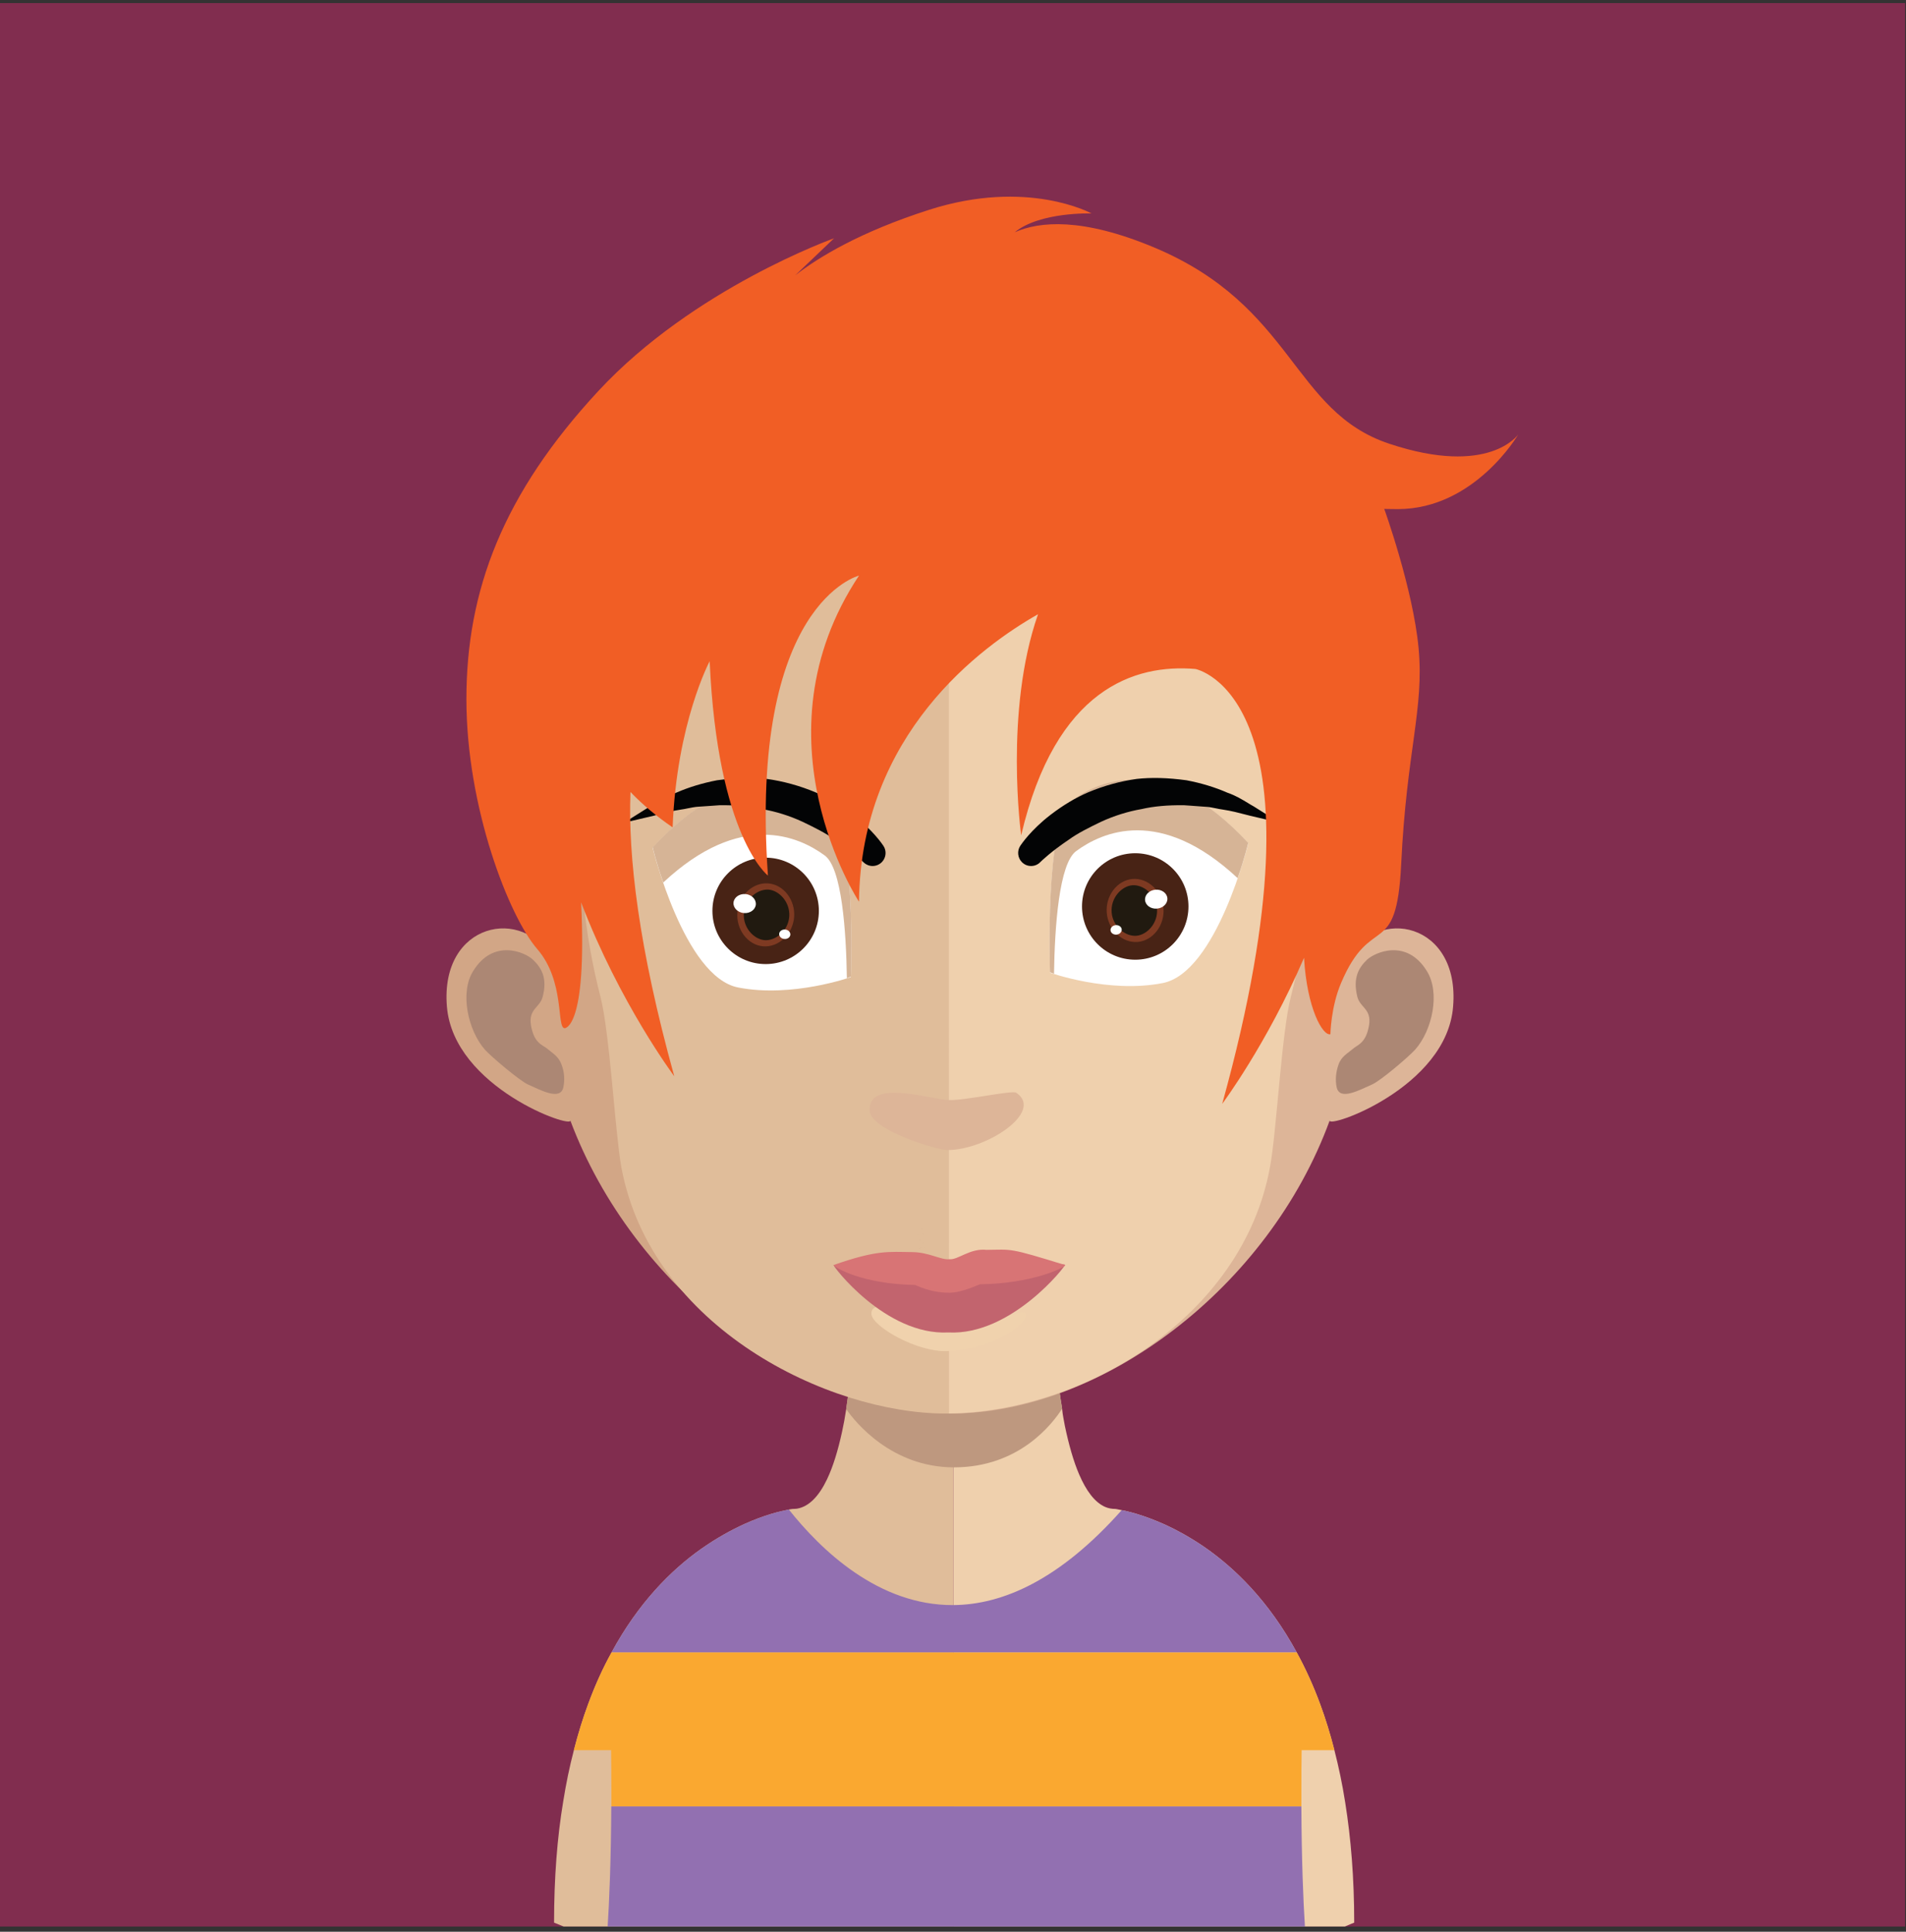 <?xml version="1.0" encoding="UTF-8" standalone="no"?><!DOCTYPE svg PUBLIC "-//W3C//DTD SVG 1.1//EN" "http://www.w3.org/Graphics/SVG/1.1/DTD/svg11.dtd"><svg width="100%" height="100%" viewBox="0 0 297 301" version="1.1" xmlns="http://www.w3.org/2000/svg" xmlns:xlink="http://www.w3.org/1999/xlink" xml:space="preserve" style="fill-rule:evenodd;clip-rule:evenodd;stroke-linejoin:round;stroke-miterlimit:1.414;"><rect x="0" y="0" width="297" height="301" fill="#333333" stroke="none"/><g id="_18"><rect x="0" y="0.48" width="296.866" height="299.71" style="fill:#812d4f;fill-rule:nonzero;"/><path d="M148.554,188.42l0,111.76l-60.736,0c-0.988,-0.39 -1.481,-0.6 -1.481,-0.6c0,-7.01 0.493,-13.29 1.419,-18.84c0.453,-2.86 1.008,-5.52 1.667,-8.03c0.658,-2.57 1.399,-4.96 2.222,-7.18c1.09,-2.96 2.304,-5.64 3.641,-8.04c4.177,-7.72 9.259,-12.82 13.971,-16.15c2.407,-1.69 4.711,-2.95 6.728,-3.87c1.543,-0.7 2.921,-1.19 4.053,-1.54c1.316,-0.4 2.304,-0.6 2.88,-0.72c0.37,-0.07 0.576,-0.09 0.576,-0.09c0.226,0 0.453,-0.02 0.679,-0.04c1.893,-0.31 3.457,-1.97 4.711,-4.61c0.927,-1.95 1.688,-4.44 2.325,-7.36c0.248,-1.13 0.453,-2.24 0.638,-3.48c0.309,-2.08 0.597,-4.24 0.844,-6.5c0.103,-1.38 0.247,-2.72 0.391,-4.14c0.535,-6.83 0.699,-14.34 0.699,-21.41c0,0 8.148,0.84 14.773,0.84Z" style="fill:#e0bd9a;fill-rule:nonzero;"/><path d="M211.017,299.58c0,0 -0.555,0.21 -1.44,0.6l-61.023,0l0,-111.76l0.144,0c6.563,0 14.834,-0.84 14.834,-0.84c0,7.03 0.144,14.42 0.679,21.25c0.144,1.36 0.308,2.74 0.391,4.05c0.267,2.37 0.555,4.57 0.905,6.65l0,0.04c0.082,0.95 0.288,1.79 0.432,2.65c0.617,2.92 1.337,5.48 2.222,7.53c1.09,2.53 2.407,4.32 4.012,5.04c0.514,0.23 1.07,0.33 1.625,0.33c0,0 0.35,0.04 0.988,0.19c1.008,0.18 2.716,0.62 4.855,1.46c0.618,0.25 1.276,0.51 1.955,0.82c1.81,0.83 3.827,1.94 5.925,3.36c4.856,3.33 10.185,8.51 14.546,16.54c1.317,2.4 2.552,5.08 3.642,8.04c0.823,2.22 1.564,4.61 2.222,7.18c0.658,2.55 1.235,5.27 1.687,8.17c0.885,5.54 1.399,11.75 1.399,18.7Z" style="fill:#efd0ad;fill-rule:nonzero;"/><clipPath id="_clip1"><rect x="131.851" y="208.8" width="33.65" height="19.84"/></clipPath><g clip-path="url(#_clip1)"><path d="M165.502,219.46l0,0.05c-1.532,2.36 -6.671,9.13 -16.85,9.13l-0.099,0c-9.636,-0.05 -15.269,-7.02 -16.702,-9.08c0.297,-2.06 0.593,-4.23 0.84,-6.48c0.099,-1.33 0.247,-2.71 0.395,-4.13c4.695,1.18 9.834,1.91 15.269,2.01l0.198,0c5.633,-0.1 10.822,-0.88 15.664,-2.16c0.148,1.33 0.296,2.7 0.395,4.03c0.247,2.36 0.544,4.57 0.89,6.63Z" style="fill:#be987f;fill-rule:nonzero;"/></g><path d="M147.861,60.48c-64.336,0 -64.682,53.78 -61.817,88.99c-4.397,-8.35 -17.492,-5.79 -16.405,7.37c1.038,12.67 19.746,19.13 19.222,17.73c9.743,26.04 35.529,45.68 59,45.68l0.494,0l0,-159.77l-0.494,0Z" style="fill:#d2a686;fill-rule:nonzero;"/><path d="M148.207,60.48c64.336,0 64.682,53.78 61.865,88.99c4.398,-8.35 17.443,-5.79 16.356,7.37c-0.988,12.67 -19.733,19.13 -19.222,17.73c-9.49,26.04 -35.528,45.68 -58.999,45.68c-0.148,0 -0.346,0 -0.346,0l-0.148,-159.77c0,0 0.346,0 0.494,0Z" style="fill:#ddb598;fill-rule:nonzero;"/><path d="M147.355,75.66c-21.149,0 -36.665,6.14 -46.004,18.22c-13.095,16.94 -12.6,42.77 -7.808,61.34c1.483,5.7 2.274,20.97 3.262,26.57c4.596,25.1 32.316,38.46 50.55,38.46c0,0 0.346,0 0.494,0l0,-144.59c-0.148,0 -0.296,0 -0.296,0" style="fill:#e0bd9a;fill-rule:nonzero;"/><path d="M193.309,93.93c-9.289,-12.04 -24.608,-18.18 -45.46,-18.27l0,144.59c20.852,-0.25 45.806,-14.89 50.056,-38.46c1.037,-5.6 1.779,-20.87 3.261,-26.57c4.843,-18.52 5.337,-44.3 -7.857,-61.29Z" style="fill:#efd0ad;fill-rule:nonzero;"/><path d="M129.886,76.02l-0.267,0.26l0.045,0.09c0.09,-0.13 0.134,-0.26 0.222,-0.35Z" style="fill:#432e1b;fill-rule:nonzero;"/><path d="M101.696,132.09c0,0 4.908,20.14 13.335,21.78c8.426,1.64 17.546,-1.62 17.546,-1.62c0,0 0.872,-23.67 -3.443,-26.76c-4.31,-3.11 -14.249,-7.59 -27.438,6.6Z" style="fill:#fff;fill-rule:nonzero;"/><path d="M194.507,131.4c0,0 -4.909,20.14 -13.335,21.78c-8.427,1.65 -17.547,-1.62 -17.547,-1.62c0,0 -0.872,-23.66 3.443,-26.76c4.311,-3.1 14.25,-7.59 27.439,6.6Z" style="fill:#fff;fill-rule:nonzero;"/><path d="M73.741,151.29c3.162,-5.11 8.104,-2.9 9.289,-1.77c1.285,1.23 2.323,2.8 1.532,5.8c-0.445,1.72 -2.224,1.86 -1.828,4.42c0.494,2.9 1.828,3.04 2.619,3.73c0.741,0.64 1.68,1.13 2.125,2.36c0.494,1.23 0.543,2.5 0.296,3.63c-0.494,2.07 -3.508,0.4 -5.534,-0.49c-1.334,-0.64 -5.584,-4.22 -6.671,-5.4c-2.668,-3.05 -3.953,-8.94 -1.828,-12.28Z" style="fill:#ac8774;fill-rule:nonzero;"/><path d="M222.327,151.29c-3.163,-5.11 -8.055,-2.9 -9.29,-1.77c-1.285,1.23 -2.273,2.8 -1.532,5.8c0.445,1.72 2.224,1.86 1.828,4.42c-0.494,2.9 -1.828,3.04 -2.569,3.73c-0.741,0.64 -1.729,1.13 -2.174,2.36c-0.445,1.23 -0.544,2.5 -0.296,3.63c0.494,2.07 3.508,0.4 5.534,-0.49c1.383,-0.64 5.583,-4.22 6.671,-5.4c2.717,-3.05 3.953,-8.94 1.828,-12.28Z" style="fill:#ac8774;fill-rule:nonzero;"/><path d="M148.042,197.3" style="fill:#bc917b;fill-rule:nonzero;"/><path d="M148.042,197.3" style="fill:#bc917b;fill-rule:nonzero;"/><path d="M144.474,194.61c-0.101,-0.02 -0.202,-0.04 -0.303,-0.06c0.1,0.02 0.187,0.04 0.303,0.06Z" style="fill:#bc917b;fill-rule:nonzero;"/><path d="M148.042,194.42" style="fill:#bc917b;fill-rule:nonzero;"/><path d="M143.689,194.44c-0.093,-0.02 -0.177,-0.05 -0.269,-0.08l-0.01,0.01c0,0 0.104,0.03 0.279,0.07Z" style="fill:#bc917b;fill-rule:nonzero;"/><path d="M148.042,194.42" style="fill:#bc917b;fill-rule:nonzero;"/><path d="M135.508,173.07c-0.244,-4.99 9.178,-1.82 12.285,-1.67c2.454,0.13 9.923,-1.57 10.564,-1.13c4.393,2.96 -4.654,8.93 -10.721,8.93c-1.616,0 -11.981,-3.11 -12.128,-6.13Z" style="fill:#ddb598;fill-rule:nonzero;"/><path d="M88.923,126.97" style="fill:#432e1b;fill-rule:nonzero;"/><path d="M148.314,194.44" style="fill:#ba907b;fill-rule:nonzero;"/><path d="M148.314,194.44" style="fill:#ba907b;fill-rule:nonzero;"/><path d="M144.65,191.68c-0.104,-0.02 -0.208,-0.04 -0.311,-0.07c0.102,0.03 0.191,0.05 0.311,0.07Z" style="fill:#ba907b;fill-rule:nonzero;"/><path d="M148.314,191.48" style="fill:#ba907b;fill-rule:nonzero;"/><path d="M143.844,191.5c-0.096,-0.02 -0.183,-0.05 -0.277,-0.08l-0.011,0.01c0,0 0.108,0.03 0.288,0.07Z" style="fill:#ba907b;fill-rule:nonzero;"/><path d="M148.314,191.48" style="fill:#ba907b;fill-rule:nonzero;"/><path d="M132.589,152.18c0,0 -0.194,0.06 -0.627,0.24c-0.107,-7.26 -0.778,-17.23 -3.473,-19.14c-4.006,-2.93 -13.052,-7.06 -25.137,4.23c-1.099,-3.12 -1.65,-5.48 -1.65,-5.48c13.213,-14.22 23.16,-9.74 27.439,-6.64c4.319,3.11 3.448,26.79 3.448,26.79Z" style="fill:#d6b496;fill-rule:nonzero;"/><path d="M127.599,141.93c0,4.58 -3.713,8.29 -8.293,8.29c-4.581,0 -8.294,-3.71 -8.294,-8.29c0,-4.58 3.713,-8.29 8.294,-8.29c4.58,0 8.293,3.71 8.293,8.29Z" style="fill:#482315;fill-rule:nonzero;"/><path d="M118.92,147.45c-2.395,-0.19 -4.233,-2.61 -4.015,-5.27c0.214,-2.66 2.422,-4.73 4.819,-4.53c2.395,0.19 4.231,2.61 4.019,5.26c-0.218,2.66 -2.428,4.74 -4.823,4.54Z" style="fill:#7e3a22;fill-rule:nonzero;"/><path d="M119.127,146.49c-1.667,-0.14 -3.397,-1.97 -3.213,-4.22c0.188,-2.26 2.189,-3.78 3.856,-3.65c1.668,0.14 3.394,1.98 3.21,4.23c-0.183,2.26 -2.19,3.78 -3.853,3.64Z" style="fill:#211a10;fill-rule:nonzero;"/><path d="M148.447,196.82" style="fill:#ba907b;fill-rule:nonzero;"/><path d="M148.446,196.82l0.001,0l-0.001,0Z" style="fill:#ba907b;fill-rule:nonzero;"/><path d="M144.782,194.06c-0.105,-0.03 -0.208,-0.05 -0.311,-0.07c0.102,0.02 0.191,0.04 0.311,0.07Z" style="fill:#ba907b;fill-rule:nonzero;"/><path d="M148.447,193.86" style="fill:#ba907b;fill-rule:nonzero;"/><path d="M143.976,193.88c-0.096,-0.03 -0.183,-0.06 -0.277,-0.08l-0.01,0c0,0 0.107,0.03 0.287,0.08Z" style="fill:#ba907b;fill-rule:nonzero;"/><path d="M148.446,193.86l0.001,0l-0.001,0Z" style="fill:#ba907b;fill-rule:nonzero;"/><path d="M148.333,196.45" style="fill:#bc917b;fill-rule:nonzero;"/><path d="M148.333,196.45" style="fill:#bc917b;fill-rule:nonzero;"/><path d="M144.405,193.49c-0.112,-0.03 -0.223,-0.05 -0.334,-0.07c0.11,0.02 0.206,0.04 0.334,0.07Z" style="fill:#bc917b;fill-rule:nonzero;"/><path d="M148.333,193.28" style="fill:#bc917b;fill-rule:nonzero;"/><path d="M143.541,193.29c-0.103,-0.02 -0.196,-0.05 -0.297,-0.08l-0.011,0.01c0,0 0.115,0.03 0.308,0.07Z" style="fill:#bc917b;fill-rule:nonzero;"/><path d="M148.333,193.28" style="fill:#bc917b;fill-rule:nonzero;"/><path d="M148.085,195.6" style="fill:#bc917b;fill-rule:nonzero;"/><path d="M148.084,195.6l0.001,0l-0.001,0Z" style="fill:#bc917b;fill-rule:nonzero;"/><path d="M144.156,192.65c-0.111,-0.03 -0.222,-0.05 -0.333,-0.08c0.11,0.03 0.206,0.05 0.333,0.08Z" style="fill:#bc917b;fill-rule:nonzero;"/><path d="M148.085,192.43" style="fill:#bc917b;fill-rule:nonzero;"/><path d="M143.293,192.45c-0.103,-0.02 -0.196,-0.05 -0.297,-0.08l-0.011,0c0,0 0.114,0.04 0.308,0.08Z" style="fill:#bc917b;fill-rule:nonzero;"/><path d="M148.084,192.43l0.001,0l-0.001,0Z" style="fill:#bc917b;fill-rule:nonzero;"/><path d="M148.724,195.39" style="fill:#bc917b;fill-rule:nonzero;"/><path d="M148.724,195.39" style="fill:#bc917b;fill-rule:nonzero;"/><path d="M144.927,192.53c-0.108,-0.02 -0.215,-0.04 -0.323,-0.07c0.106,0.03 0.199,0.04 0.323,0.07Z" style="fill:#bc917b;fill-rule:nonzero;"/><path d="M148.724,192.33" style="fill:#bc917b;fill-rule:nonzero;"/><path d="M144.092,192.34c-0.099,-0.02 -0.189,-0.05 -0.287,-0.08l-0.011,0.01c0,0 0.111,0.03 0.298,0.07Z" style="fill:#bc917b;fill-rule:nonzero;"/><path d="M148.724,192.33" style="fill:#bc917b;fill-rule:nonzero;"/><path d="M163.614,151.5c0,0 0.193,0.05 0.626,0.23c0.108,-7.25 0.779,-17.22 3.473,-19.13c4.006,-2.94 13.052,-7.06 25.138,4.23c1.099,-3.12 1.649,-5.49 1.649,-5.49c-13.212,-14.22 -23.16,-9.74 -27.438,-6.63c-4.32,3.1 -3.448,26.79 -3.448,26.79Z" style="fill:#d6b496;fill-rule:nonzero;"/><path d="M168.603,141.24c0,4.59 3.713,8.3 8.294,8.3c4.58,0 8.294,-3.71 8.294,-8.3c0,-4.58 -3.714,-8.29 -8.294,-8.29c-4.581,0 -8.294,3.71 -8.294,8.29Z" style="fill:#482315;fill-rule:nonzero;"/><path d="M177.282,146.77c2.395,-0.2 4.234,-2.62 4.016,-5.27c-0.214,-2.66 -2.423,-4.74 -4.819,-4.54c-2.395,0.2 -4.231,2.61 -4.02,5.27c0.218,2.66 2.429,4.74 4.823,4.54Z" style="fill:#7e3a22;fill-rule:nonzero;"/><path d="M177.075,145.81c1.667,-0.14 3.397,-1.97 3.213,-4.22c-0.187,-2.26 -2.189,-3.79 -3.856,-3.65c-1.668,0.14 -3.393,1.98 -3.21,4.23c0.184,2.26 2.19,3.78 3.853,3.64Z" style="fill:#211a10;fill-rule:nonzero;"/><path d="M137.638,131.77c-0.064,-0.1 -1.593,-2.42 -4.719,-4.82c-1.958,-1.5 -3.878,-2.65 -5.869,-3.5c-2.42,-1.02 -5.027,-1.73 -7.552,-2.08c-2.284,-0.25 -4.814,-0.19 -7.768,0.21c-2.254,0.43 -4.453,1.1 -6.319,1.92c-1.331,0.46 -2.382,1.11 -3.227,1.62c-0.323,0.2 -0.616,0.38 -0.913,0.54l-4.026,2.53l4.639,-1.09c0.216,-0.05 0.45,-0.11 0.701,-0.18c0.96,-0.25 2.154,-0.57 3.555,-0.78c0.328,-0.04 0.661,-0.11 1.001,-0.18c0.584,-0.12 1.187,-0.24 1.82,-0.27c0.702,-0.04 1.431,-0.09 2.18,-0.15l0.974,-0.07c2.569,-0.03 4.739,0.16 6.667,0.61c2.106,0.36 4.273,1.04 6.258,1.96c1.875,0.9 3.673,1.79 5.076,2.82c2.833,1.89 4.41,3.47 4.426,3.48c0.389,0.39 0.909,0.6 1.432,0.6c0.381,0 0.764,-0.11 1.098,-0.33c0.933,-0.61 1.195,-1.87 0.601,-2.78l-0.035,-0.06Z" style="fill:#030405;fill-rule:nonzero;"/><path d="M195.335,125.64c-0.266,-0.14 -0.56,-0.32 -0.884,-0.52c-0.844,-0.51 -1.895,-1.16 -3.186,-1.6c-1.906,-0.84 -4.104,-1.51 -6.386,-1.94c-2.927,-0.4 -5.459,-0.46 -7.752,-0.21c-2.513,0.35 -5.12,1.06 -7.544,2.08c-1.962,0.84 -3.936,2.02 -5.866,3.5c-3.07,2.35 -4.596,4.64 -4.711,4.81l-0.028,0.04c-0.518,0.8 -0.407,1.87 0.263,2.54c0.381,0.39 0.888,0.6 1.427,0.6l0.002,0c0.539,0 1.045,-0.21 1.425,-0.6l0.017,-0.02c0.149,-0.14 1.68,-1.64 4.428,-3.48c1.381,-1.01 3.179,-1.9 5.049,-2.8c1.994,-0.92 4.16,-1.6 6.294,-1.97c1.9,-0.44 4.074,-0.63 6.609,-0.6l1.022,0.07c0.743,0.06 1.465,0.11 2.172,0.16c0.623,0.02 1.226,0.14 1.81,0.26c0.34,0.07 0.673,0.14 1,0.18c1.401,0.21 2.596,0.53 3.556,0.78c0.25,0.07 0.484,0.13 0.707,0.18l4.637,1.09l-4.061,-2.55Z" style="fill:#030405;fill-rule:nonzero;"/><path d="M117.777,140.94c-0.069,0.81 -0.905,1.41 -1.863,1.33c-0.959,-0.08 -1.683,-0.81 -1.618,-1.62c0.069,-0.82 0.9,-1.41 1.859,-1.34c0.963,0.08 1.687,0.81 1.622,1.63Z" style="fill:#fff;fill-rule:nonzero;"/><path d="M123.154,145.65c-0.035,0.4 -0.452,0.7 -0.929,0.66c-0.482,-0.04 -0.842,-0.4 -0.811,-0.81c0.034,-0.4 0.452,-0.7 0.929,-0.66c0.482,0.03 0.846,0.4 0.811,0.81Z" style="fill:#fff;fill-rule:nonzero;"/><path d="M178.426,140.25c0.069,0.82 0.905,1.41 1.862,1.33c0.96,-0.08 1.683,-0.81 1.618,-1.62c-0.069,-0.81 -0.9,-1.41 -1.858,-1.33c-0.964,0.08 -1.687,0.8 -1.622,1.62Z" style="fill:#fff;fill-rule:nonzero;"/><path d="M173.048,144.96c0.035,0.41 0.452,0.71 0.93,0.67c0.481,-0.04 0.841,-0.41 0.811,-0.81c-0.035,-0.41 -0.453,-0.71 -0.93,-0.67c-0.481,0.04 -0.845,0.4 -0.811,0.81Z" style="fill:#fff;fill-rule:nonzero;"/><path d="M148.28,199.47" style="fill:#bc917b;fill-rule:nonzero;"/><path d="M148.279,199.47l0.001,0l-0.001,0Z" style="fill:#bc917b;fill-rule:nonzero;"/><path d="M144.711,196.78c-0.101,-0.02 -0.202,-0.04 -0.303,-0.07c0.1,0.03 0.187,0.04 0.303,0.07Z" style="fill:#bc917b;fill-rule:nonzero;"/><path d="M148.28,196.59" style="fill:#bc917b;fill-rule:nonzero;"/><path d="M143.927,196.6c-0.094,-0.02 -0.178,-0.05 -0.27,-0.07l-0.01,0c0,0 0.104,0.03 0.28,0.07Z" style="fill:#bc917b;fill-rule:nonzero;"/><path d="M148.279,196.59l0.001,0l-0.001,0Z" style="fill:#bc917b;fill-rule:nonzero;"/><path d="M148.552,196.61" style="fill:#ba907b;fill-rule:nonzero;"/><path d="M148.551,196.61l0.001,0l-0.001,0Z" style="fill:#ba907b;fill-rule:nonzero;"/><path d="M144.887,193.85c-0.104,-0.03 -0.208,-0.05 -0.311,-0.07c0.102,0.02 0.191,0.04 0.311,0.07Z" style="fill:#ba907b;fill-rule:nonzero;"/><path d="M148.552,193.65" style="fill:#ba907b;fill-rule:nonzero;"/><path d="M144.081,193.67c-0.096,-0.03 -0.183,-0.06 -0.277,-0.08l-0.011,0c0,0 0.108,0.03 0.288,0.08Z" style="fill:#ba907b;fill-rule:nonzero;"/><path d="M148.551,193.65l0.001,0l-0.001,0Z" style="fill:#ba907b;fill-rule:nonzero;"/><path d="M148.684,198.98" style="fill:#ba907b;fill-rule:nonzero;"/><path d="M148.683,198.98l0.001,0l-0.001,0Z" style="fill:#ba907b;fill-rule:nonzero;"/><path d="M145.019,196.22c-0.104,-0.02 -0.208,-0.04 -0.311,-0.07c0.102,0.03 0.191,0.05 0.311,0.07Z" style="fill:#ba907b;fill-rule:nonzero;"/><path d="M148.684,196.02" style="fill:#ba907b;fill-rule:nonzero;"/><path d="M144.213,196.04c-0.096,-0.02 -0.183,-0.05 -0.277,-0.08l-0.01,0.01c0,0 0.107,0.03 0.287,0.07Z" style="fill:#ba907b;fill-rule:nonzero;"/><path d="M148.683,196.02l0.001,0l-0.001,0Z" style="fill:#ba907b;fill-rule:nonzero;"/><path d="M148.57,198.61" style="fill:#bc917b;fill-rule:nonzero;"/><path d="M148.57,198.61" style="fill:#bc917b;fill-rule:nonzero;"/><path d="M144.642,195.65c-0.112,-0.02 -0.223,-0.04 -0.334,-0.07c0.11,0.03 0.206,0.05 0.334,0.07Z" style="fill:#bc917b;fill-rule:nonzero;"/><path d="M148.57,195.44" style="fill:#bc917b;fill-rule:nonzero;"/><path d="M143.778,195.46c-0.103,-0.03 -0.196,-0.06 -0.297,-0.08l-0.011,0c0,0 0.114,0.03 0.308,0.08Z" style="fill:#bc917b;fill-rule:nonzero;"/><path d="M148.57,195.44" style="fill:#bc917b;fill-rule:nonzero;"/><path d="M148.322,197.77" style="fill:#bc917b;fill-rule:nonzero;"/><path d="M148.322,197.77" style="fill:#bc917b;fill-rule:nonzero;"/><path d="M144.394,194.81c-0.112,-0.02 -0.223,-0.05 -0.334,-0.07c0.11,0.02 0.206,0.04 0.334,0.07Z" style="fill:#bc917b;fill-rule:nonzero;"/><path d="M148.322,194.6" style="fill:#bc917b;fill-rule:nonzero;"/><path d="M143.53,194.62c-0.103,-0.03 -0.196,-0.06 -0.297,-0.09l-0.011,0.01c0,0 0.114,0.03 0.308,0.08Z" style="fill:#bc917b;fill-rule:nonzero;"/><path d="M148.322,194.6" style="fill:#bc917b;fill-rule:nonzero;"/><path d="M148.961,197.55" style="fill:#bc917b;fill-rule:nonzero;"/><path d="M148.961,197.55" style="fill:#bc917b;fill-rule:nonzero;"/><path d="M145.164,194.69c-0.108,-0.02 -0.215,-0.04 -0.322,-0.06c0.106,0.02 0.199,0.04 0.322,0.06Z" style="fill:#bc917b;fill-rule:nonzero;"/><path d="M148.961,194.49" style="fill:#bc917b;fill-rule:nonzero;"/><path d="M144.329,194.51c-0.099,-0.03 -0.189,-0.06 -0.287,-0.08l-0.011,0c0,0 0.111,0.03 0.298,0.08Z" style="fill:#bc917b;fill-rule:nonzero;"/><path d="M148.961,194.49" style="fill:#bc917b;fill-rule:nonzero;"/><path d="M145.683,205.99" style="fill:#be927b;fill-rule:nonzero;"/><path d="M145.683,205.99" style="fill:#be927b;fill-rule:nonzero;"/><path d="M142.043,203.25c-0.103,-0.02 -0.206,-0.04 -0.309,-0.07c0.102,0.02 0.191,0.04 0.309,0.07Z" style="fill:#be927b;fill-rule:nonzero;"/><path d="M145.683,203.05" style="fill:#be927b;fill-rule:nonzero;"/><path d="M141.243,203.07c-0.096,-0.03 -0.182,-0.05 -0.275,-0.08l-0.011,0.01c0,0 0.107,0.03 0.286,0.07Z" style="fill:#be927b;fill-rule:nonzero;"/><path d="M145.683,203.05" style="fill:#be927b;fill-rule:nonzero;"/><path d="M145.454,205.21" style="fill:#be927b;fill-rule:nonzero;"/><path d="M145.453,205.21l0.001,0l-0.001,0Z" style="fill:#be927b;fill-rule:nonzero;"/><path d="M141.813,202.47c-0.103,-0.02 -0.206,-0.04 -0.309,-0.07c0.102,0.02 0.191,0.04 0.309,0.07Z" style="fill:#be927b;fill-rule:nonzero;"/><path d="M145.454,202.27" style="fill:#be927b;fill-rule:nonzero;"/><path d="M141.013,202.29c-0.095,-0.03 -0.182,-0.05 -0.275,-0.08l-0.01,0.01c0,0 0.106,0.02 0.285,0.07Z" style="fill:#be927b;fill-rule:nonzero;"/><path d="M145.453,202.27l0.001,0l-0.001,0Z" style="fill:#be927b;fill-rule:nonzero;"/><path d="M146.046,205.01" style="fill:#be927b;fill-rule:nonzero;"/><path d="M146.045,205.01l0.001,0l-0.001,0Z" style="fill:#be927b;fill-rule:nonzero;"/><path d="M142.527,202.36c-0.1,-0.02 -0.199,-0.04 -0.298,-0.06c0.097,0.02 0.184,0.04 0.298,0.06Z" style="fill:#be927b;fill-rule:nonzero;"/><path d="M146.046,202.17" style="fill:#be927b;fill-rule:nonzero;"/><path d="M141.753,202.19c-0.092,-0.03 -0.175,-0.05 -0.265,-0.08l-0.01,0.01c0,0 0.102,0.03 0.275,0.07Z" style="fill:#be927b;fill-rule:nonzero;"/><path d="M146.045,202.17l0.001,0l-0.001,0Z" style="fill:#be927b;fill-rule:nonzero;"/><path d="M135.788,204.76c-0.24,-3.2 8.913,0.67 11.918,0.76c2.398,0.08 9.601,-0.47 10.266,-0.73c5.035,-1.88 -0.275,5.35 -10.415,5.73c-4.646,0.19 -11.631,-3.82 -11.769,-5.76Z" style="fill:#f0d2ad;fill-rule:nonzero;"/><path d="M165.955,197.07c-5.803,-1.08 -18.031,0.07 -18.031,0.07c-10.082,1.68 -17.974,-0.1 -18.031,-0.03c-0.242,0.02 8.052,11.02 17.893,10.51c9.842,0.51 18.41,-10.51 18.169,-10.55Z" style="fill:#c2646e;fill-rule:nonzero;"/><path d="M153.755,194.75c-2.615,-0.29 -4.477,1.6 -5.819,1.46c-1.365,0.13 -3.139,-1.08 -5.77,-1.11c-3.7,-0.04 -5.506,-0.36 -12.273,2.01c0.241,0.46 4.576,2.97 12.697,3.11c0.115,0 2.295,1.23 5.391,1.21c1.939,-0.01 4.6,-1.31 4.703,-1.31c8.133,-0.12 13.099,-2.54 13.328,-2.99c-8.946,-2.77 -8.236,-2.42 -12.257,-2.38Z" style="fill:#d87475;fill-rule:nonzero;"/><path d="M202.067,257.49l-106.781,0c4.177,-7.72 9.259,-12.82 13.971,-16.15c2.407,-1.69 4.711,-2.95 6.728,-3.87c1.543,-0.7 2.921,-1.19 4.053,-1.54c1.316,-0.4 2.304,-0.6 2.88,-0.72c4.979,6.27 13.949,14.97 25.636,14.89c7.695,-0.06 16.582,-3.93 26.232,-14.79c1.008,0.18 2.716,0.62 4.855,1.46c0.618,0.25 1.276,0.51 1.955,0.82c1.81,0.83 3.827,1.94 5.925,3.36c4.856,3.33 10.185,8.51 14.546,16.54Z" style="fill:#9270b1;fill-rule:nonzero;"/><path d="M94.687,300.18l108.651,0c-0.254,-3.92 -0.517,-10.31 -0.554,-18.73l-107.529,0c-0.047,8.42 -0.315,14.81 -0.568,18.73Z" style="fill:#9270b1;fill-rule:nonzero;"/><path d="M207.931,272.71l-5.102,0c-0.041,2.04 -0.041,3.99 -0.041,5.85l0,2.9l-107.522,0l0,-2.9c0,-1.86 -0.021,-3.81 -0.041,-5.85l-5.802,0c0.658,-2.57 1.399,-4.96 2.222,-7.18c1.09,-2.96 2.304,-5.64 3.641,-8.04l106.781,0c1.317,2.4 2.552,5.08 3.642,8.04c0.823,2.22 1.564,4.61 2.222,7.18Z" style="fill:#faa830;fill-rule:nonzero;"/><path d="M93.241,60.92c14.865,-16.02 36.724,-23.79 36.724,-23.79l-6.058,5.78c3.625,-2.82 10.086,-6.76 20.876,-10.22c15.359,-4.91 25.304,0.57 25.304,0.57c0,0 -8.043,-0.28 -11.965,2.93c3.873,-1.71 10.546,-2.31 21.724,2.37c21.853,9.16 21.456,25.56 36.66,30.59c15.562,5.17 20.075,-1.46 20.075,-1.46c0,0 -6.75,11.61 -18.745,11.64c-1.936,0 -2.129,-0.04 -2.143,-0.05c0.016,0.04 4.49,12.45 5.356,21.71c0.882,9.47 -1.867,15.95 -2.712,33.67c-0.731,15.14 -4.678,7.37 -9.379,18.54c-1.584,3.74 -1.649,7.95 -1.649,7.95c-1.183,0.3 -3.651,-3.98 -4.11,-11.91c-5.784,13.44 -12.75,22.76 -12.75,22.76c17.633,-63.62 -4.178,-67.76 -4.178,-67.76c-9.401,-0.8 -21.79,3.01 -27.149,25.92c0,0 -2.676,-19.28 2.628,-34.45c-8.79,4.98 -27.61,18.65 -27.899,44.79c0,0 -16.78,-25.52 0,-50.81c0,0 -17.153,4.27 -14.189,46.74c0,0 -7.851,-6 -9.079,-33.4c0,0 -5.152,9.64 -5.771,25.89c-2.376,-1.63 -4.61,-3.46 -6.569,-5.51c-0.382,9.97 1.239,24.14 6.824,44.29c0,0 -8.503,-11.36 -14.518,-27.1c0.958,19.76 -2.56,19.61 -2.56,19.61c-1.307,0 0.096,-7.3 -4.282,-12.34c-4.364,-5.04 -11.031,-22 -11.031,-38.93c0,-16.94 5.707,-32 20.565,-48.02Z" style="fill:#f15e25;fill-rule:nonzero;"/></g></svg>